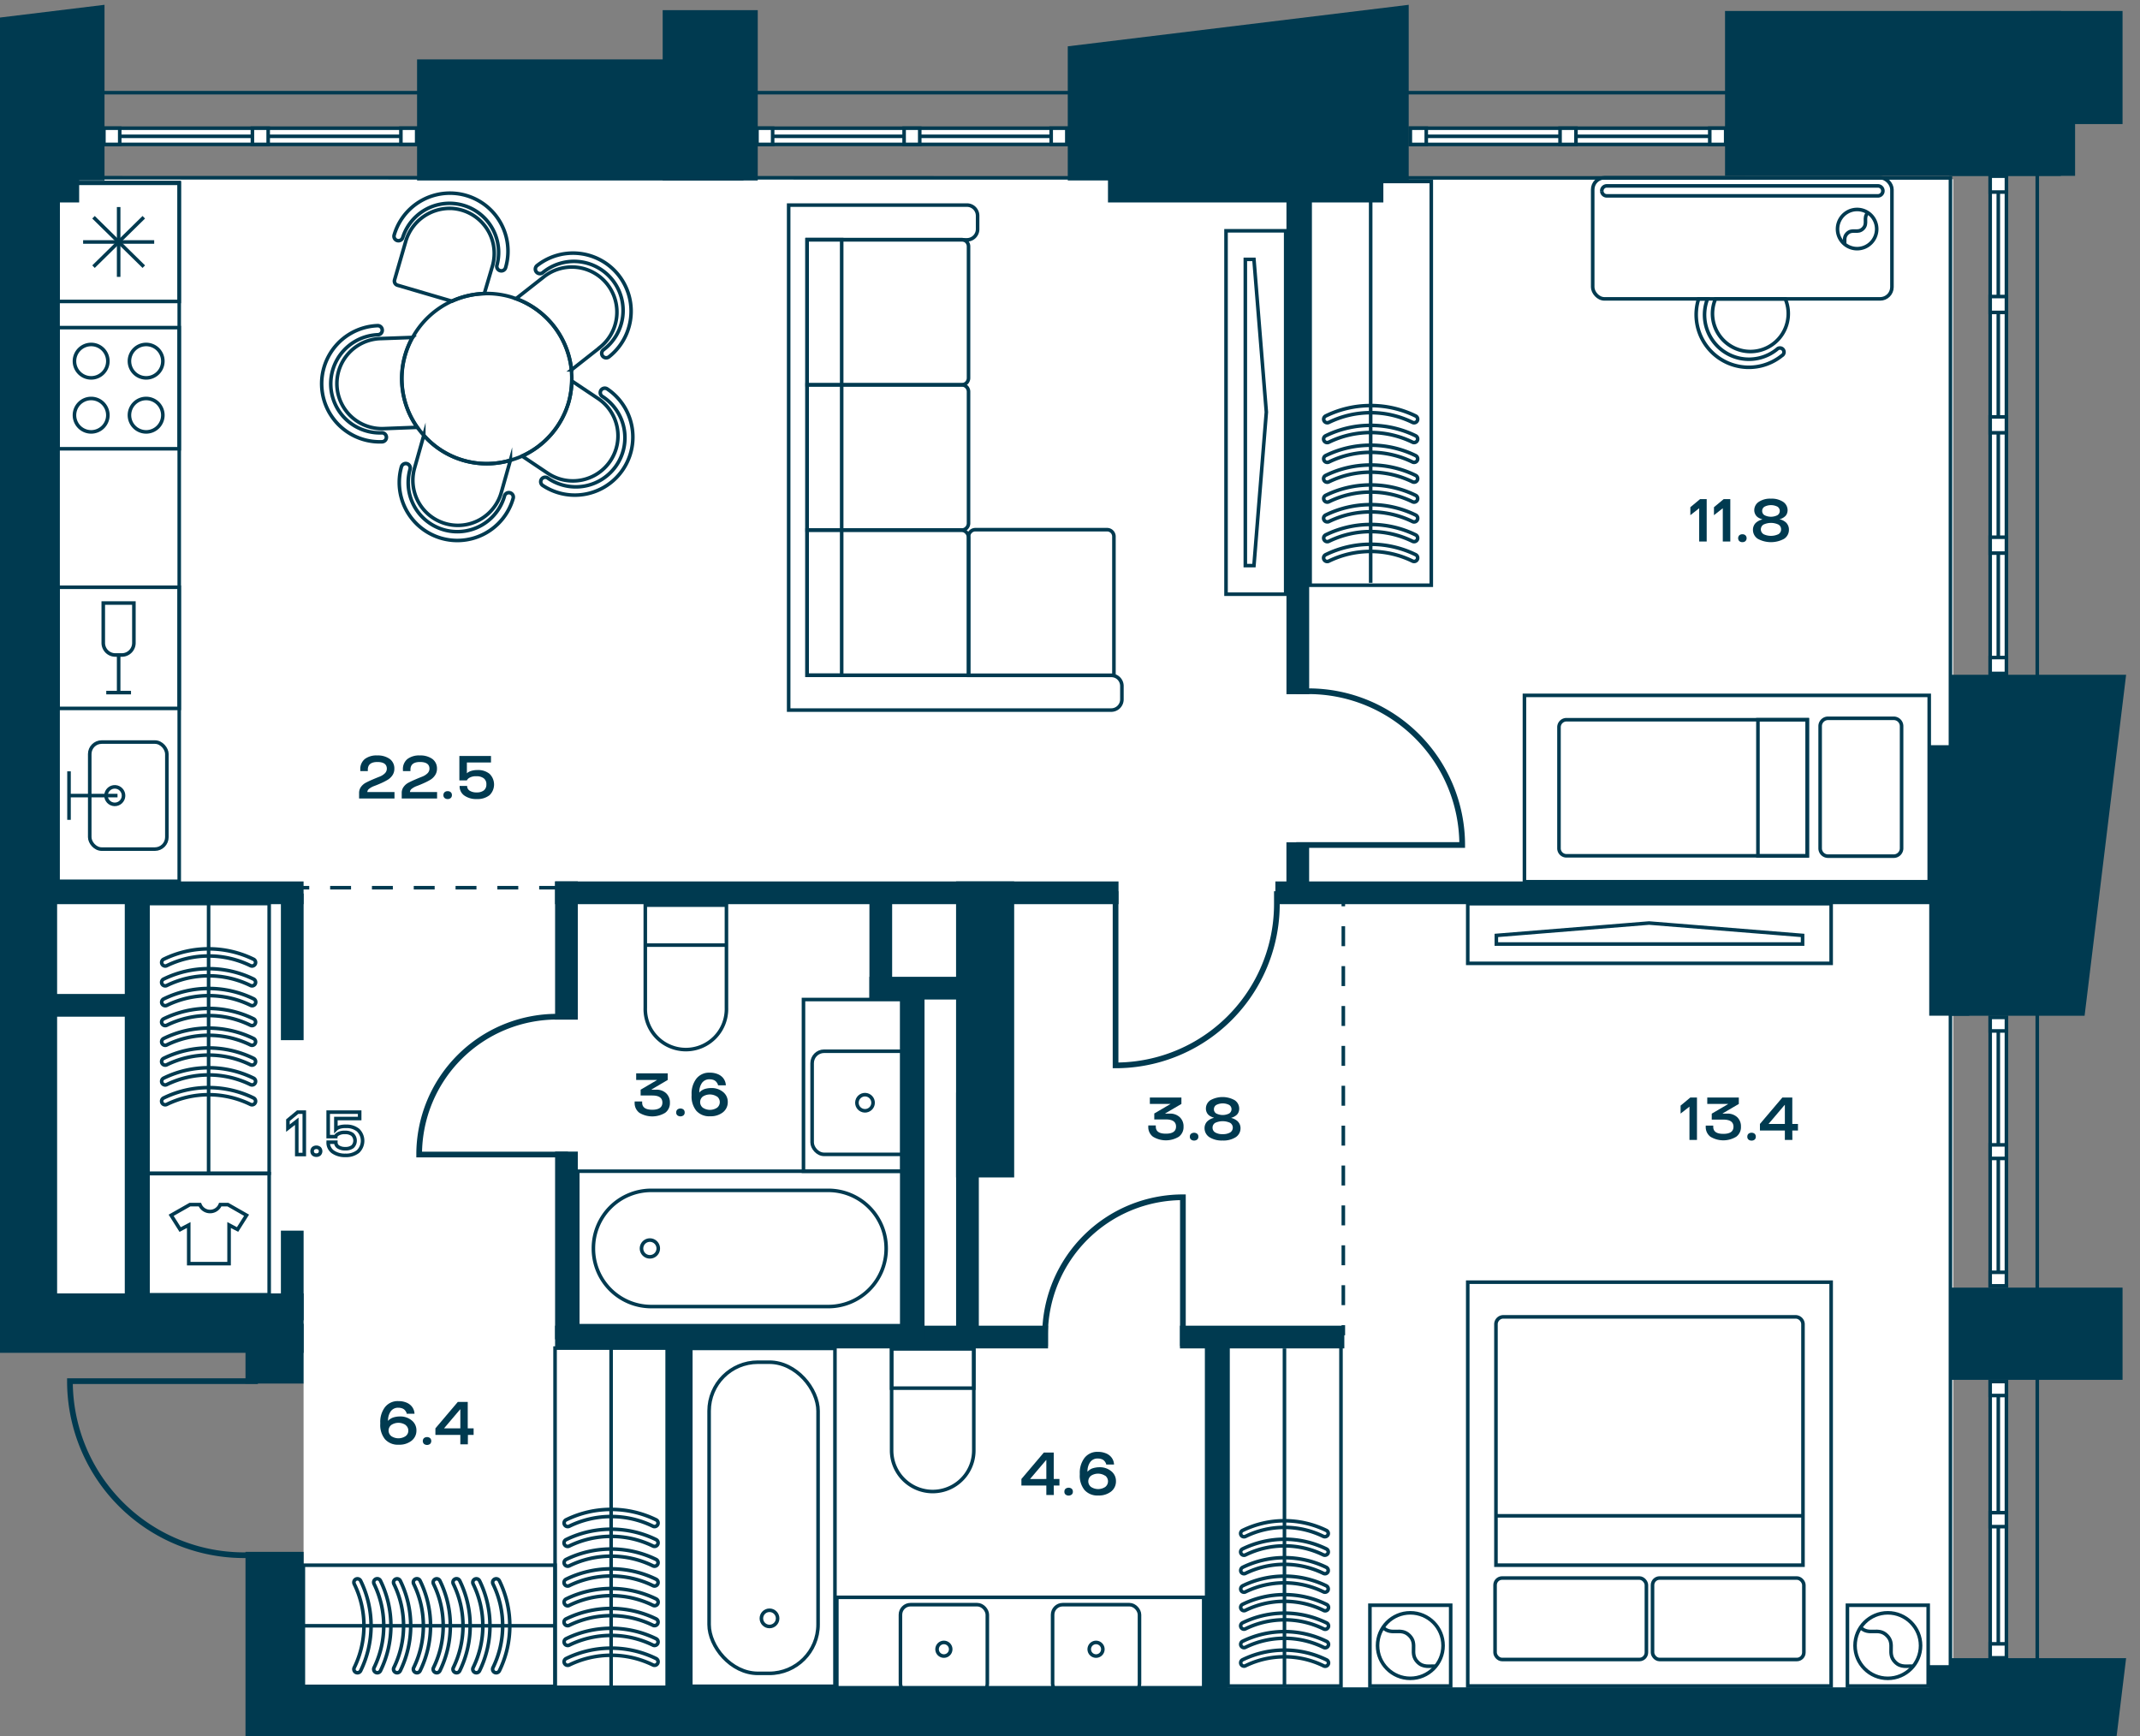 <svg id="Слой_1" data-name="Слой 1" xmlns="http://www.w3.org/2000/svg" xmlns:xlink="http://www.w3.org/1999/xlink" viewBox="0 0 600.95 487.56"><rect x="0" y="0" width="600.95" height="487.56" fill="#808080" stroke="none"/><defs><clipPath id="clip-path"><polygon points="0 0.28 0 380.41 18.27 380.41 18.27 487.56 599.81 487.56 599.81 0.28 0 0.28" fill="none"/></clipPath></defs><polygon points="79.16 478.42 79.7 487.56 549.15 487.56 549.15 478.42 79.16 478.42" fill="#fff"/><polygon points="10.39 50.32 10.39 368.44 71.77 372.27 85.25 388.52 85.25 435.78 85.22 474.18 548.49 474.18 548.49 354.59 548.49 283.67 548.49 50.32 10.39 50.32" fill="#fff"/><rect y="49.33" width="1.54" height="318.54" fill="#fff"/><g clip-path="url(#clip-path)"><rect x="-543.34" y="26.02" width="1115.44" height="2194.74" fill="none" stroke="#003a50" stroke-miterlimit="10"/><polygon points="-518.97 1111.76 -518.97 2197.8 547.72 2197.8 547.72 49.97 -518.97 49.82 -518.97 1042.95 -518.97 1111.76" fill="none" stroke="#003a50" stroke-miterlimit="10"/></g><rect x="29.18" y="36" width="87.83" height="4.55" fill="#fff"/><rect x="29.18" y="36" width="87.83" height="4.55" fill="none" stroke="#003a50" stroke-miterlimit="10"/><line x1="117.01" y1="38.28" x2="29.18" y2="38.28" fill="none" stroke="#003a50" stroke-miterlimit="10"/><rect x="112.58" y="36" width="4.43" height="4.55" fill="#fff"/><rect x="112.58" y="36" width="4.43" height="4.55" fill="none" stroke="#003a50" stroke-miterlimit="10"/><rect x="29.18" y="36" width="4.44" height="4.55" fill="#fff"/><rect x="29.18" y="36" width="4.44" height="4.55" fill="none" stroke="#003a50" stroke-miterlimit="10"/><rect x="70.88" y="36" width="4.43" height="4.55" fill="#fff"/><rect x="70.88" y="36" width="4.43" height="4.55" fill="none" stroke="#003a50" stroke-miterlimit="10"/><rect x="212.57" y="36" width="87.01" height="4.55" fill="#fff"/><rect x="212.57" y="36" width="87.01" height="4.55" fill="none" stroke="#003a50" stroke-miterlimit="10"/><line x1="299.58" y1="38.28" x2="212.58" y2="38.28" fill="none" stroke="#003a50" stroke-miterlimit="10"/><rect x="295.19" y="36" width="4.39" height="4.55" fill="#fff"/><rect x="295.19" y="36" width="4.39" height="4.55" fill="none" stroke="#003a50" stroke-miterlimit="10"/><rect x="212.58" y="36" width="4.39" height="4.55" fill="#fff"/><rect x="212.58" y="36" width="4.39" height="4.55" fill="none" stroke="#003a50" stroke-miterlimit="10"/><rect x="253.89" y="36" width="4.39" height="4.55" fill="#fff"/><rect x="253.89" y="36" width="4.39" height="4.55" fill="none" stroke="#003a50" stroke-miterlimit="10"/><rect x="558.88" y="49.47" width="4.56" height="139.64" fill="#fff"/><rect x="558.88" y="49.47" width="4.56" height="139.64" fill="none" stroke="#003a50" stroke-miterlimit="10"/><line x1="561.16" y1="49.47" x2="561.16" y2="189.12" fill="none" stroke="#003a50" stroke-miterlimit="10"/><rect x="558.88" y="83.27" width="4.56" height="4.46" fill="#fff"/><rect x="558.88" y="83.27" width="4.56" height="4.46" fill="none" stroke="#003a50" stroke-miterlimit="10"/><rect x="558.88" y="117.07" width="4.56" height="4.46" fill="#fff"/><rect x="558.88" y="117.07" width="4.56" height="4.46" fill="none" stroke="#003a50" stroke-miterlimit="10"/><rect x="558.88" y="49.47" width="4.56" height="4.46" fill="#fff"/><rect x="558.88" y="49.47" width="4.56" height="4.46" fill="none" stroke="#003a50" stroke-miterlimit="10"/><rect x="558.88" y="184.65" width="4.56" height="4.46" fill="#fff"/><rect x="558.88" y="184.65" width="4.56" height="4.46" fill="none" stroke="#003a50" stroke-miterlimit="10"/><rect x="558.88" y="150.86" width="4.56" height="4.46" fill="#fff"/><rect x="558.88" y="150.86" width="4.56" height="4.46" fill="none" stroke="#003a50" stroke-miterlimit="10"/><rect x="558.88" y="285.7" width="4.56" height="75.38" fill="#fff"/><rect x="558.88" y="285.7" width="4.56" height="75.38" fill="none" stroke="#003a50" stroke-miterlimit="10"/><line x1="561.16" y1="361.08" x2="561.16" y2="285.7" fill="none" stroke="#003a50" stroke-miterlimit="10"/><rect x="558.88" y="357.28" width="4.56" height="3.8" fill="#fff"/><rect x="558.88" y="357.28" width="4.56" height="3.8" fill="none" stroke="#003a50" stroke-miterlimit="10"/><rect x="558.88" y="285.71" width="4.56" height="3.8" fill="#fff"/><rect x="558.88" y="285.7" width="4.56" height="3.8" fill="none" stroke="#003a50" stroke-miterlimit="10"/><rect x="558.88" y="321.48" width="4.56" height="3.81" fill="#fff"/><rect x="558.88" y="321.49" width="4.56" height="3.81" fill="none" stroke="#003a50" stroke-miterlimit="10"/><rect x="558.88" y="387.95" width="4.56" height="77.57" fill="#fff"/><rect x="558.88" y="387.95" width="4.56" height="77.57" fill="none" stroke="#003a50" stroke-miterlimit="10"/><line x1="561.16" y1="465.52" x2="561.16" y2="387.95" fill="none" stroke="#003a50" stroke-miterlimit="10"/><rect x="558.88" y="461.61" width="4.56" height="3.91" fill="#fff"/><rect x="558.88" y="461.61" width="4.56" height="3.92" fill="none" stroke="#003a50" stroke-miterlimit="10"/><rect x="558.88" y="387.96" width="4.56" height="3.92" fill="#fff"/><rect x="558.88" y="387.96" width="4.56" height="3.92" fill="none" stroke="#003a50" stroke-miterlimit="10"/><rect x="558.88" y="424.78" width="4.56" height="3.91" fill="#fff"/><rect x="558.88" y="424.78" width="4.56" height="3.92" fill="none" stroke="#003a50" stroke-miterlimit="10"/><rect x="396.05" y="36" width="88.55" height="4.56" fill="#fff"/><rect x="396.05" y="36" width="88.55" height="4.56" fill="none" stroke="#003a50" stroke-miterlimit="10"/><line x1="396.05" y1="38.28" x2="484.6" y2="38.28" fill="none" stroke="#003a50" stroke-miterlimit="10"/><rect x="396.05" y="36" width="4.47" height="4.56" fill="#fff"/><rect x="396.05" y="36" width="4.47" height="4.56" fill="none" stroke="#003a50" stroke-miterlimit="10"/><rect x="480.13" y="36" width="4.47" height="4.56" fill="#fff"/><rect x="480.13" y="36" width="4.47" height="4.56" fill="none" stroke="#003a50" stroke-miterlimit="10"/><rect x="438.09" y="36" width="4.47" height="4.56" fill="#fff"/><rect x="438.09" y="36" width="4.47" height="4.56" fill="none" stroke="#003a50" stroke-miterlimit="10"/><rect x="344.29" y="64.81" width="16.75" height="102.05" fill="none" stroke="#003a50" stroke-miterlimit="10"/><polygon points="352.13 72.83 355.61 115.73 352.13 158.83 349.71 158.83 349.71 72.83 352.13 72.83" fill="none" stroke="#003a50" stroke-miterlimit="10"/><rect x="428.09" y="195.27" width="113.67" height="52.33" fill="none" stroke="#003a50" stroke-miterlimit="10"/><g clip-path="url(#clip-path)"><path d="M437.79,204.21v34a2.1,2.1,0,0,0,2.1,2.11h67.63V202.11H439.89A2.1,2.1,0,0,0,437.79,204.21Z" fill="none" stroke="#003a50" stroke-miterlimit="10"/></g><rect x="493.66" y="202.11" width="13.85" height="38.26" fill="none" stroke="#003a50" stroke-miterlimit="10"/><g clip-path="url(#clip-path)"><path d="M534,203.91v34.31a2.21,2.21,0,0,1-2.21,2.2H513.33a2.21,2.21,0,0,1-2.2-2.2V203.91a2.21,2.21,0,0,1,2.2-2.2H531.8A2.21,2.21,0,0,1,534,203.91Z" fill="none" stroke="#003a50" stroke-miterlimit="10"/></g><rect x="235" y="448.55" width="103.02" height="25.39" fill="none" stroke="#003a50" stroke-miterlimit="10"/><g clip-path="url(#clip-path)"><rect x="252.86" y="450.61" width="24.4" height="25.04" rx="2.83" fill="none" stroke="#003a50" stroke-miterlimit="10"/><path d="M265.06,461.22a1.91,1.91,0,1,0,1.91,1.91A1.91,1.91,0,0,0,265.06,461.22Z" fill="none" stroke="#003a50" stroke-miterlimit="10"/><rect x="295.59" y="450.61" width="24.4" height="25.04" rx="2.83" fill="none" stroke="#003a50" stroke-miterlimit="10"/><path d="M307.79,461.22a1.91,1.91,0,1,0,1.91,1.91A1.91,1.91,0,0,0,307.79,461.22Z" fill="none" stroke="#003a50" stroke-miterlimit="10"/></g><rect x="193.99" y="378.65" width="40.48" height="94.87" fill="none" stroke="#003a50" stroke-miterlimit="10"/><g clip-path="url(#clip-path)"><rect x="199.13" y="382.52" width="30.6" height="87.38" rx="13.7" fill="none" stroke="#003a50" stroke-miterlimit="10"/><circle cx="216.09" cy="454.46" r="2.28" fill="none" stroke="#003a50" stroke-miterlimit="10"/><rect x="192.52" y="487.23" width="43.96" height="79.58" fill="none" stroke="#003a50" stroke-miterlimit="10"/><rect x="120.38" y="487.45" width="72.14" height="27.38" fill="none" stroke="#003a50" stroke-miterlimit="10"/><path d="M107.34,92.66A1.26,1.26,0,0,1,106.13,94a13.78,13.78,0,1,0,1.07,27.54,1.26,1.26,0,0,1,.1,2.52A16.3,16.3,0,0,1,106,91.45,1.26,1.26,0,0,1,107.34,92.66Z" fill="none" stroke="#003a50" stroke-miterlimit="10"/><path d="M114.28,130.21a1.26,1.26,0,0,1,.87,1.56,13.78,13.78,0,0,0,26.53,7.49,1.26,1.26,0,0,1,1.56-.87,1.25,1.25,0,0,1,.86,1.56,16.3,16.3,0,0,1-31.37-8.87A1.27,1.27,0,0,1,114.28,130.21Z" fill="none" stroke="#003a50" stroke-miterlimit="10"/><path d="M152.06,134.58a1.25,1.25,0,0,1,1.74-.35,13.79,13.79,0,1,0,15.33-22.92,1.25,1.25,0,0,1-.35-1.74,1.27,1.27,0,0,1,1.75-.35,16.3,16.3,0,0,1-18.12,27.1A1.25,1.25,0,0,1,152.06,134.58Z" fill="none" stroke="#003a50" stroke-miterlimit="10"/><path d="M169.24,100a1.26,1.26,0,0,1,.21-1.77,13.79,13.79,0,1,0-17.06-21.66,1.26,1.26,0,1,1-1.56-2A16.3,16.3,0,1,1,171,100.21,1.26,1.26,0,0,1,169.24,100Z" fill="none" stroke="#003a50" stroke-miterlimit="10"/><path d="M140.41,76a1.26,1.26,0,0,1-.85-1.56,13.79,13.79,0,0,0-26.46-7.75,1.25,1.25,0,1,1-2.41-.7A16.3,16.3,0,1,1,142,75.1,1.25,1.25,0,0,1,140.41,76Z" fill="none" stroke="#003a50" stroke-miterlimit="10"/><path d="M117.17,120l-9.36.36a12.65,12.65,0,1,1-1-25.28l9-.32A23.7,23.7,0,0,0,117.17,120Z" fill="none" stroke="#003a50" stroke-miterlimit="10"/><path d="M143.33,129.22l-2.56,9.08a12.65,12.65,0,0,1-24.36-6.84l2.6-9.2a23.6,23.6,0,0,0,24.32,7Z" fill="none" stroke="#003a50" stroke-miterlimit="10"/><path d="M171.41,129.42a12.67,12.67,0,0,1-17.52,3.52l-7.28-4.88a23.88,23.88,0,0,0,13.12-15.24,24.8,24.8,0,0,0,.84-5.84l7.36,4.92A12.63,12.63,0,0,1,171.41,129.42Z" fill="none" stroke="#003a50" stroke-miterlimit="10"/><path d="M168.21,97.78l-7.72,6.08a23.88,23.88,0,0,0-15.56-20l7.64-6a12.65,12.65,0,1,1,15.64,19.88Z" fill="none" stroke="#003a50" stroke-miterlimit="10"/><path d="M138.29,74.7,136,82.46a23.58,23.58,0,0,0-9.08,2.12L111.65,80.1a1.21,1.21,0,0,1-.84-1.52l3.08-10.64a12.87,12.87,0,0,1,13.2-9.4A12.67,12.67,0,0,1,138.29,74.7Z" fill="none" stroke="#003a50" stroke-miterlimit="10"/><path d="M160.57,107a24.8,24.8,0,0,1-.84,5.84,23.88,23.88,0,0,1-13.12,15.24,24.6,24.6,0,0,1-3.28,1.16,23.6,23.6,0,0,1-24.32-7,25.46,25.46,0,0,1-1.84-2.28,23.7,23.7,0,0,1-1.28-25.24,24,24,0,0,1,11-10.16,23.84,23.84,0,0,1,16.32-1.24c.56.16,1.12.36,1.68.56a23.88,23.88,0,0,1,15.56,20A27.09,27.09,0,0,1,160.57,107Z" fill="none" stroke="#003a50" stroke-miterlimit="10"/></g><rect x="16.31" y="51.48" width="34.02" height="196" fill="none" stroke="#003a50" stroke-miterlimit="10"/><rect x="344.85" y="376.92" width="31.72" height="96.54" fill="none" stroke="#003a50" stroke-miterlimit="10"/><g clip-path="url(#clip-path)"><path d="M349.34,457.49a.92.92,0,0,1-.84-.53.94.94,0,0,1,.43-1.25,26.85,26.85,0,0,1,23.55,0,.94.94,0,1,1-.83,1.68,25,25,0,0,0-21.9,0A.86.86,0,0,1,349.34,457.49Z" fill="none" stroke="#003a50" stroke-miterlimit="10"/><path d="M349.34,452.3a.92.92,0,0,1-.84-.53.94.94,0,0,1,.43-1.25,26.85,26.85,0,0,1,23.55,0,.94.94,0,1,1-.83,1.68,25,25,0,0,0-21.9,0A.86.86,0,0,1,349.34,452.3Z" fill="none" stroke="#003a50" stroke-miterlimit="10"/><path d="M349.34,447.11a.93.93,0,0,1-.84-.52,1,1,0,0,1,.43-1.26,26.85,26.85,0,0,1,23.55,0,1,1,0,0,1,.43,1.26.94.94,0,0,1-1.26.42,25,25,0,0,0-21.9,0A.86.86,0,0,1,349.34,447.11Z" fill="none" stroke="#003a50" stroke-miterlimit="10"/><path d="M349.34,441.92a.93.93,0,0,1-.84-.52,1,1,0,0,1,.43-1.26,26.85,26.85,0,0,1,23.55,0,1,1,0,0,1,.43,1.26.94.94,0,0,1-1.26.42,25,25,0,0,0-21.9,0A.86.86,0,0,1,349.34,441.92Z" fill="none" stroke="#003a50" stroke-miterlimit="10"/><path d="M349.34,436.73a.93.93,0,0,1-.41-1.77,26.85,26.85,0,0,1,23.55,0,.94.94,0,0,1,.43,1.25,1,1,0,0,1-1.26.43,24.87,24.87,0,0,0-21.9,0A1,1,0,0,1,349.34,436.73Z" fill="none" stroke="#003a50" stroke-miterlimit="10"/><path d="M349.34,431.54a.93.93,0,0,1-.41-1.77,26.85,26.85,0,0,1,23.55,0,.94.94,0,0,1,.43,1.25,1,1,0,0,1-1.26.43,24.87,24.87,0,0,0-21.9,0A1,1,0,0,1,349.34,431.54Z" fill="none" stroke="#003a50" stroke-miterlimit="10"/><path d="M349.34,462.68a.94.94,0,0,1-.41-1.78,26.85,26.85,0,0,1,23.55,0,.94.94,0,1,1-.83,1.68,25,25,0,0,0-21.9,0A.86.86,0,0,1,349.34,462.68Z" fill="none" stroke="#003a50" stroke-miterlimit="10"/><path d="M349.34,467.87a.94.94,0,0,1-.41-1.78,26.85,26.85,0,0,1,23.55,0,.94.94,0,1,1-.83,1.68,25,25,0,0,0-21.9,0A.86.86,0,0,1,349.34,467.87Z" fill="none" stroke="#003a50" stroke-miterlimit="10"/></g><line x1="360.7" y1="473.45" x2="360.7" y2="378.64" fill="none" stroke="#003a50" stroke-miterlimit="10"/><g clip-path="url(#clip-path)"><rect x="243" y="487.62" width="34.02" height="51.2" fill="none" stroke="#003a50" stroke-miterlimit="10"/><path d="M154.25,509.25v-23a3.35,3.35,0,0,1,3.36-3.36h22.24a3.35,3.35,0,0,1,3.36,3.36v23a3.35,3.35,0,0,1-3.36,3.36H157.61A3.35,3.35,0,0,1,154.25,509.25Z" fill="none" stroke="#003a50" stroke-miterlimit="10"/></g><rect x="16.31" y="164.91" width="34.02" height="34.02" fill="none" stroke="#003a50" stroke-miterlimit="10"/><line x1="33.32" y1="183.93" x2="33.32" y2="194.49" fill="none" stroke="#003a50" stroke-miterlimit="10"/><g clip-path="url(#clip-path)"><path d="M34.23,183.93H32.41A3.39,3.39,0,0,1,29,180.54v-11.2h8.6v11.2A3.39,3.39,0,0,1,34.23,183.93Z" fill="none" stroke="#003a50" stroke-miterlimit="10"/></g><line x1="29.84" y1="194.49" x2="36.79" y2="194.49" fill="none" stroke="#003a50" stroke-miterlimit="10"/><rect x="16.31" y="92" width="34.02" height="34.02" fill="none" stroke="#003a50" stroke-miterlimit="10"/><g clip-path="url(#clip-path)"><path d="M45.73,116.6a4.69,4.69,0,1,1-4.7-4.7A4.69,4.69,0,0,1,45.73,116.6Z" fill="none" stroke="#003a50" stroke-miterlimit="10"/><path d="M30.29,116.6a4.69,4.69,0,1,1-4.69-4.7A4.69,4.69,0,0,1,30.29,116.6Z" fill="none" stroke="#003a50" stroke-miterlimit="10"/><path d="M45.73,101.43a4.69,4.69,0,1,1-4.7-4.7A4.69,4.69,0,0,1,45.73,101.43Z" fill="none" stroke="#003a50" stroke-miterlimit="10"/><path d="M30.29,101.43a4.69,4.69,0,1,1-4.69-4.7A4.69,4.69,0,0,1,30.29,101.43Z" fill="none" stroke="#003a50" stroke-miterlimit="10"/></g><rect x="41.57" y="329.57" width="34.02" height="34.02" fill="none" stroke="#003a50" stroke-miterlimit="10"/><g clip-path="url(#clip-path)"><path d="M64,338.27H61.85a3.08,3.08,0,0,1-5.72,0H53.34l-5.28,3,2.53,4L53,344v10.85H64.33V344l2.38,1.26,2.53-4Z" fill="none" stroke="#003a50" stroke-miterlimit="10"/></g><rect x="16.31" y="51.24" width="34.02" height="33.41" fill="none" stroke="#003a50" stroke-miterlimit="10"/><line x1="33.32" y1="77.75" x2="33.32" y2="58.14" fill="none" stroke="#003a50" stroke-miterlimit="10"/><line x1="43.3" y1="67.95" x2="23.34" y2="67.95" fill="none" stroke="#003a50" stroke-miterlimit="10"/><line x1="40.38" y1="74.88" x2="26.26" y2="61.01" fill="none" stroke="#003a50" stroke-miterlimit="10"/><line x1="40.38" y1="61.01" x2="26.26" y2="74.88" fill="none" stroke="#003a50" stroke-miterlimit="10"/><g clip-path="url(#clip-path)"><rect x="25.2" y="208.38" width="21.66" height="30.06" rx="3.36" fill="none" stroke="#003a50" stroke-miterlimit="10"/><circle cx="32.24" cy="223.41" r="2.46" transform="translate(-192.41 245.49) rotate(-87.4)" fill="none" stroke="#003a50" stroke-miterlimit="10"/></g><line x1="33" y1="223.41" x2="19.38" y2="223.41" fill="none" stroke="#003a50" stroke-miterlimit="10"/><line x1="19.38" y1="216.6" x2="19.38" y2="230.22" fill="none" stroke="#003a50" stroke-miterlimit="10"/><rect x="367.91" y="50.96" width="34.02" height="113.38" fill="none" stroke="#003a50" stroke-miterlimit="10"/><g clip-path="url(#clip-path)"><path d="M372.73,146.54a1,1,0,0,1-.45-1.91,28.77,28.77,0,0,1,25.26,0A1,1,0,0,1,398,146a1,1,0,0,1-1.34.46,26.81,26.81,0,0,0-23.49,0A.87.87,0,0,1,372.73,146.54Z" fill="none" stroke="#003a50" stroke-miterlimit="10"/><path d="M372.73,141a1,1,0,0,1-.45-1.9,28.77,28.77,0,0,1,25.26,0,1,1,0,0,1-.88,1.8,26.72,26.72,0,0,0-23.49,0A1,1,0,0,1,372.73,141Z" fill="none" stroke="#003a50" stroke-miterlimit="10"/><path d="M372.73,135.41a1,1,0,0,1-.45-1.91,28.77,28.77,0,0,1,25.26,0,1,1,0,0,1,.46,1.34,1,1,0,0,1-1.34.46,26.81,26.81,0,0,0-23.49,0A.87.87,0,0,1,372.73,135.41Z" fill="none" stroke="#003a50" stroke-miterlimit="10"/><path d="M372.73,129.84a1,1,0,0,1-.45-1.9,28.77,28.77,0,0,1,25.26,0,1,1,0,0,1-.88,1.8,26.72,26.72,0,0,0-23.49,0A1,1,0,0,1,372.73,129.84Z" fill="none" stroke="#003a50" stroke-miterlimit="10"/><path d="M372.73,124.28a1,1,0,0,1-.45-1.91,28.77,28.77,0,0,1,25.26,0,1,1,0,0,1,.46,1.34,1,1,0,0,1-1.34.46,26.81,26.81,0,0,0-23.49,0A1,1,0,0,1,372.73,124.28Z" fill="none" stroke="#003a50" stroke-miterlimit="10"/><path d="M372.73,118.71a1,1,0,0,1-.45-1.9,28.77,28.77,0,0,1,25.26,0,1,1,0,1,1-.88,1.8,26.72,26.72,0,0,0-23.49,0A1,1,0,0,1,372.73,118.71Z" fill="none" stroke="#003a50" stroke-miterlimit="10"/><path d="M372.73,152.1a1,1,0,0,1-.45-1.9,28.77,28.77,0,0,1,25.26,0,1,1,0,0,1-.88,1.8,26.72,26.72,0,0,0-23.49,0A1,1,0,0,1,372.73,152.1Z" fill="none" stroke="#003a50" stroke-miterlimit="10"/><path d="M372.73,157.67a1,1,0,0,1-.45-1.91,28.77,28.77,0,0,1,25.26,0,1,1,0,0,1,.46,1.34,1,1,0,0,1-1.34.46,26.81,26.81,0,0,0-23.49,0A.87.87,0,0,1,372.73,157.67Z" fill="none" stroke="#003a50" stroke-miterlimit="10"/></g><line x1="384.91" y1="163.66" x2="384.91" y2="50.96" fill="none" stroke="#003a50" stroke-miterlimit="10"/><rect x="518.79" y="450.77" width="22.68" height="22.68" fill="none" stroke="#003a50" stroke-miterlimit="10"/><g clip-path="url(#clip-path)"><circle cx="530.13" cy="462.1" r="9.2" fill="none" stroke="#003a50" stroke-miterlimit="10"/><path d="M537.26,467.91c-1.7-.17-3.41.48-5.06-1.17-2.44-2.44.14-5-2.3-7.45s-5,.13-7.46-2.3" fill="none" stroke="#003a50" stroke-miterlimit="10"/></g><rect x="384.7" y="450.77" width="22.68" height="22.68" fill="none" stroke="#003a50" stroke-miterlimit="10"/><g clip-path="url(#clip-path)"><circle cx="396.04" cy="462.1" r="9.2" fill="none" stroke="#003a50" stroke-miterlimit="10"/><path d="M403.16,467.91c-1.69-.17-3.41.48-5.06-1.17-2.44-2.44.14-5-2.3-7.45s-5,.13-7.46-2.3" fill="none" stroke="#003a50" stroke-miterlimit="10"/><rect x="385.85" y="487.73" width="22.68" height="22.68" fill="none" stroke="#003a50" stroke-miterlimit="10"/><rect x="519.94" y="487.73" width="22.68" height="22.68" fill="none" stroke="#003a50" stroke-miterlimit="10"/><path d="M272,150.65v39h40.81v-39a1.91,1.91,0,0,0-1.92-1.91h-37A1.9,1.9,0,0,0,272,150.65Z" fill="none" stroke="#003a50" stroke-miterlimit="10"/><path d="M270.06,108.07h-43.4v40.78h43.4a1.92,1.92,0,0,0,1.92-1.92V110A1.92,1.92,0,0,0,270.06,108.07Z" fill="none" stroke="#003a50" stroke-miterlimit="10"/><path d="M270.06,67.28h-43.4v40.78h43.4a1.91,1.91,0,0,0,1.92-1.91V69.2A1.92,1.92,0,0,0,270.06,67.28Z" fill="none" stroke="#003a50" stroke-miterlimit="10"/><path d="M312.05,189.64a3,3,0,0,1,3,3v3.76a3,3,0,0,1-3,3H221.47V57.59h50.06a3,3,0,0,1,3,3v3.76a3,3,0,0,1-3,3H226.66V189.64Z" fill="none" stroke="#003a50" stroke-miterlimit="10"/></g><rect x="226.66" y="67.28" width="9.7" height="122.36" fill="none" stroke="#003a50" stroke-miterlimit="10"/><g clip-path="url(#clip-path)"><path d="M269.84,148.85H226.66v40.78H272V151A2.14,2.14,0,0,0,269.84,148.85Z" fill="none" stroke="#003a50" stroke-miterlimit="10"/><path d="M477,83.93a14.78,14.78,0,0,0,23.39,15.93A1.14,1.14,0,1,0,499,98.09a12.47,12.47,0,0,1-19.5-14.16Z" fill="none" stroke="#003a50" stroke-miterlimit="10"/><rect x="447.26" y="49.91" width="84.03" height="34.02" rx="3.31" fill="none" stroke="#003a50" stroke-miterlimit="10"/><path d="M449.81,53.63A1.4,1.4,0,0,0,451.2,55h76.15a1.4,1.4,0,0,0,0-2.8H451.2a1.4,1.4,0,0,0-1.39,1.4" fill="none" stroke="#003a50" stroke-miterlimit="10"/><path d="M517.62,68.21a5.5,5.5,0,1,1,7.78,0A5.49,5.49,0,0,1,517.62,68.21Z" fill="none" stroke="#003a50" stroke-miterlimit="10"/><path d="M518,68.58c.1-1-.29-2,.7-3,1.46-1.46,3,.08,4.47-1.38s-.09-3,1.38-4.47" fill="none" stroke="#003a50" stroke-miterlimit="10"/><path d="M481.74,83.93a10.64,10.64,0,1,0,19.6,0Z" fill="none" stroke="#003a50" stroke-miterlimit="10"/></g><rect x="412.17" y="360.05" width="102.05" height="113.39" fill="none" stroke="#003a50" stroke-miterlimit="10"/><g clip-path="url(#clip-path)"><path d="M422.17,369.79h82.05a2.09,2.09,0,0,1,2.09,2.09v67.64H420.09V371.88A2.08,2.08,0,0,1,422.17,369.79Z" fill="none" stroke="#003a50" stroke-miterlimit="10"/><rect x="464.06" y="443.13" width="42.5" height="22.88" rx="1.98" fill="none" stroke="#003a50" stroke-miterlimit="10"/><rect x="419.84" y="443.13" width="42.5" height="22.88" rx="1.98" fill="none" stroke="#003a50" stroke-miterlimit="10"/></g><line x1="419.84" y1="425.66" x2="506.56" y2="425.66" fill="none" stroke="#003a50" stroke-miterlimit="10"/><g clip-path="url(#clip-path)"><rect x="413.32" y="487.73" width="102.05" height="113.38" fill="none" stroke="#003a50" stroke-miterlimit="10"/></g><rect x="85.19" y="439.53" width="70.69" height="34.02" fill="none" stroke="#003a50" stroke-miterlimit="10"/><g clip-path="url(#clip-path)"><path d="M110.51,444.36a1,1,0,0,1,1.9-.45,28.77,28.77,0,0,1,0,25.26,1,1,0,1,1-1.8-.88,26.72,26.72,0,0,0,0-23.49A1,1,0,0,1,110.51,444.36Z" fill="none" stroke="#003a50" stroke-miterlimit="10"/><path d="M116.07,444.36a1,1,0,0,1,1.91-.45,28.77,28.77,0,0,1,0,25.26,1,1,0,0,1-1.34.46,1,1,0,0,1-.46-1.34,26.81,26.81,0,0,0,0-23.49A1,1,0,0,1,116.07,444.36Z" fill="none" stroke="#003a50" stroke-miterlimit="10"/><path d="M121.64,444.36a1,1,0,0,1,1.9-.45,28.77,28.77,0,0,1,0,25.26,1,1,0,1,1-1.8-.88,26.72,26.72,0,0,0,0-23.49A1,1,0,0,1,121.64,444.36Z" fill="none" stroke="#003a50" stroke-miterlimit="10"/><path d="M127.2,444.36a1,1,0,0,1,1.91-.45,28.77,28.77,0,0,1,0,25.26,1,1,0,0,1-1.34.46,1,1,0,0,1-.46-1.34,26.81,26.81,0,0,0,0-23.49A1,1,0,0,1,127.2,444.36Z" fill="none" stroke="#003a50" stroke-miterlimit="10"/><path d="M132.77,444.36a1,1,0,0,1,1.9-.45,28.77,28.77,0,0,1,0,25.26,1,1,0,0,1-1.8-.88,26.72,26.72,0,0,0,0-23.49A1,1,0,0,1,132.77,444.36Z" fill="none" stroke="#003a50" stroke-miterlimit="10"/><path d="M138.34,444.36a1,1,0,0,1,1.9-.45,28.77,28.77,0,0,1,0,25.26,1,1,0,0,1-1.8-.88,26.72,26.72,0,0,0,0-23.49A1,1,0,0,1,138.34,444.36Z" fill="none" stroke="#003a50" stroke-miterlimit="10"/><path d="M104.94,444.36a1,1,0,0,1,1.91-.45,28.77,28.77,0,0,1,0,25.26,1,1,0,0,1-1.34.46,1,1,0,0,1-.46-1.34,26.81,26.81,0,0,0,0-23.49A1,1,0,0,1,104.94,444.36Z" fill="none" stroke="#003a50" stroke-miterlimit="10"/><path d="M99.38,444.36a1,1,0,0,1,1.9-.45,28.77,28.77,0,0,1,0,25.26,1,1,0,1,1-1.8-.88,26.72,26.72,0,0,0,0-23.49A1,1,0,0,1,99.38,444.36Z" fill="none" stroke="#003a50" stroke-miterlimit="10"/></g><line x1="85.53" y1="456.54" x2="155.88" y2="456.54" fill="none" stroke="#003a50" stroke-miterlimit="10"/><polygon points="83.34 324.21 85.45 324.21 85.45 312.3 83.59 312.3 80.85 314.57 80.85 316.81 83.34 314.86 83.34 324.21" fill="none" stroke="#003a50" stroke-miterlimit="10"/><g clip-path="url(#clip-path)"><path d="M88.84,324.38a1.24,1.24,0,0,0,.87-.3,1.17,1.17,0,0,0,0-1.61,1.41,1.41,0,0,0-1.74,0,1.17,1.17,0,0,0,0,1.61A1.24,1.24,0,0,0,88.84,324.38Z" fill="none" stroke="#003a50" stroke-miterlimit="10"/><path d="M95.27,316.53a3.47,3.47,0,0,0-.55.26,2.22,2.22,0,0,0-.4.31h0v-3H101V312.3H92.16v6.88h2.11l0-.13a1.92,1.92,0,0,1,.7-.64,3.54,3.54,0,0,1,1.91-.41,3.28,3.28,0,0,1,2.08.58A2.37,2.37,0,0,1,99,322a3.17,3.17,0,0,1-2,.57,3.53,3.53,0,0,1-2-.49,1.51,1.51,0,0,1-.7-1.33H92.16a3.18,3.18,0,0,0,1.29,2.69,5.84,5.84,0,0,0,3.56,1,5.35,5.35,0,0,0,3.54-1.09,4.17,4.17,0,0,0,0-6,5.08,5.08,0,0,0-3.34-1.06A5.6,5.6,0,0,0,95.27,316.53Z" fill="none" stroke="#003a50" stroke-miterlimit="10"/></g><rect x="41.57" y="253.73" width="34.02" height="75.73" fill="none" stroke="#003a50" stroke-miterlimit="10"/><g clip-path="url(#clip-path)"><path d="M46.4,299.1a1,1,0,0,1-.45-1.9,28.77,28.77,0,0,1,25.26,0,1,1,0,0,1-.88,1.8,26.72,26.72,0,0,0-23.49,0A1,1,0,0,1,46.4,299.1Z" fill="none" stroke="#003a50" stroke-miterlimit="10"/><path d="M46.4,293.54a1,1,0,0,1-.9-.56,1,1,0,0,1,.45-1.35,28.77,28.77,0,0,1,25.26,0,1,1,0,0,1,.46,1.34,1,1,0,0,1-1.34.46,26.81,26.81,0,0,0-23.49,0A1,1,0,0,1,46.4,293.54Z" fill="none" stroke="#003a50" stroke-miterlimit="10"/><path d="M46.4,288a1,1,0,0,1-.45-1.9,28.77,28.77,0,0,1,25.26,0,1,1,0,0,1-.88,1.8,26.72,26.72,0,0,0-23.49,0A1,1,0,0,1,46.4,288Z" fill="none" stroke="#003a50" stroke-miterlimit="10"/><path d="M46.4,282.41a1,1,0,0,1-.9-.56A1,1,0,0,1,46,280.5a28.77,28.77,0,0,1,25.26,0,1,1,0,0,1,.46,1.34,1,1,0,0,1-1.34.46,26.81,26.81,0,0,0-23.49,0A1,1,0,0,1,46.4,282.41Z" fill="none" stroke="#003a50" stroke-miterlimit="10"/><path d="M46.4,276.84a1,1,0,0,1-.45-1.9,28.77,28.77,0,0,1,25.26,0,1,1,0,1,1-.88,1.8,26.72,26.72,0,0,0-23.49,0A1,1,0,0,1,46.4,276.84Z" fill="none" stroke="#003a50" stroke-miterlimit="10"/><path d="M46.4,271.27a1,1,0,0,1-.9-.56,1,1,0,0,1,.45-1.34,28.77,28.77,0,0,1,25.26,0,1,1,0,1,1-.88,1.8,26.72,26.72,0,0,0-23.49,0A1,1,0,0,1,46.4,271.27Z" fill="none" stroke="#003a50" stroke-miterlimit="10"/><path d="M46.4,304.67a1,1,0,0,1-.9-.56,1,1,0,0,1,.45-1.35,28.77,28.77,0,0,1,25.26,0,1,1,0,0,1,.46,1.34,1,1,0,0,1-1.34.46,26.81,26.81,0,0,0-23.49,0A1,1,0,0,1,46.4,304.67Z" fill="none" stroke="#003a50" stroke-miterlimit="10"/><path d="M46.4,310.23a1,1,0,0,1-.45-1.9,28.77,28.77,0,0,1,25.26,0,1,1,0,0,1-.88,1.8,26.72,26.72,0,0,0-23.49,0A1,1,0,0,1,46.4,310.23Z" fill="none" stroke="#003a50" stroke-miterlimit="10"/></g><line x1="58.58" y1="329.56" x2="58.58" y2="253.74" fill="none" stroke="#003a50" stroke-miterlimit="10"/><rect x="412.17" y="253.77" width="102.05" height="16.75" fill="none" stroke="#003a50" stroke-miterlimit="10"/><polygon points="420.2 262.68 463.09 259.2 506.2 262.68 506.2 265.1 420.2 265.1 420.2 262.68" fill="none" stroke="#003a50" stroke-miterlimit="10"/><g clip-path="url(#clip-path)"><path d="M273.46,407.3V378.74H250.38V407.3a11.54,11.54,0,1,0,23.08,0Z" fill="none" stroke="#003a50" stroke-miterlimit="10"/></g><rect x="250.38" y="378.73" width="23.08" height="11.08" fill="none" stroke="#003a50" stroke-miterlimit="10"/><g clip-path="url(#clip-path)"><path d="M204,283V254.18H181.21V283A11.4,11.4,0,1,0,204,283Z" fill="none" stroke="#003a50" stroke-miterlimit="10"/></g><line x1="181.21" y1="265.4" x2="204" y2="265.4" fill="none" stroke="#003a50" stroke-miterlimit="10"/><rect x="162.25" y="328.89" width="90.98" height="43.38" fill="none" stroke="#003a50" stroke-miterlimit="10"/><g clip-path="url(#clip-path)"><path d="M182.9,334.27h49.69a16.26,16.26,0,0,1,16.26,16.25v.12a16.26,16.26,0,0,1-16.26,16.26H182.9a16.25,16.25,0,0,1-16.26-16.26v-.12A16.25,16.25,0,0,1,182.9,334.27Z" fill="none" stroke="#003a50" stroke-miterlimit="10"/><path d="M184.85,350.58a2.35,2.35,0,1,1-2.35-2.35A2.35,2.35,0,0,1,184.85,350.58Z" fill="none" stroke="#003a50" stroke-miterlimit="10"/></g><rect x="225.63" y="280.68" width="27.58" height="48.22" fill="none" stroke="#003a50" stroke-miterlimit="10"/><g clip-path="url(#clip-path)"><rect x="228.06" y="295.2" width="29.71" height="28.96" rx="3.36" fill="none" stroke="#003a50" stroke-miterlimit="10"/><circle cx="242.91" cy="309.68" r="2.27" transform="translate(-114.29 474.94) rotate(-76.72)" fill="none" stroke="#003a50" stroke-miterlimit="10"/></g><rect x="155.87" y="378.56" width="31.48" height="95.25" fill="none" stroke="#003a50" stroke-miterlimit="10"/><g clip-path="url(#clip-path)"><path d="M159.43,456.51a1,1,0,0,1-.45-1.91,28.77,28.77,0,0,1,25.26,0,1,1,0,0,1,.46,1.34,1,1,0,0,1-1.34.46,26.81,26.81,0,0,0-23.49,0A.87.87,0,0,1,159.43,456.51Z" fill="none" stroke="#003a50" stroke-miterlimit="10"/><path d="M159.43,450.94a1,1,0,0,1-.9-.56A1,1,0,0,1,159,449a28.77,28.77,0,0,1,25.26,0,1,1,0,1,1-.88,1.8,26.72,26.72,0,0,0-23.49,0A1,1,0,0,1,159.43,450.94Z" fill="none" stroke="#003a50" stroke-miterlimit="10"/><path d="M159.43,445.38a1,1,0,0,1-.45-1.91,28.77,28.77,0,0,1,25.26,0,1,1,0,0,1,.46,1.34,1,1,0,0,1-1.34.46,26.81,26.81,0,0,0-23.49,0A.87.87,0,0,1,159.43,445.38Z" fill="none" stroke="#003a50" stroke-miterlimit="10"/><path d="M159.43,439.81a1,1,0,0,1-.45-1.9,28.77,28.77,0,0,1,25.26,0,1,1,0,0,1-.88,1.8,26.72,26.72,0,0,0-23.49,0A1,1,0,0,1,159.43,439.81Z" fill="none" stroke="#003a50" stroke-miterlimit="10"/><path d="M159.43,434.25a1,1,0,0,1-.45-1.91,28.77,28.77,0,0,1,25.26,0,1,1,0,0,1,.46,1.34,1,1,0,0,1-1.34.46,26.81,26.81,0,0,0-23.49,0A.87.87,0,0,1,159.43,434.25Z" fill="none" stroke="#003a50" stroke-miterlimit="10"/><path d="M159.43,428.68a1,1,0,0,1-.45-1.9,28.77,28.77,0,0,1,25.26,0,1,1,0,0,1-.88,1.8,26.72,26.72,0,0,0-23.49,0A1,1,0,0,1,159.43,428.68Z" fill="none" stroke="#003a50" stroke-miterlimit="10"/><path d="M159.43,462.07a1,1,0,0,1-.45-1.9,28.77,28.77,0,0,1,25.26,0,1,1,0,1,1-.88,1.8,26.72,26.72,0,0,0-23.49,0A1,1,0,0,1,159.43,462.07Z" fill="none" stroke="#003a50" stroke-miterlimit="10"/><path d="M159.43,467.64a1,1,0,0,1-.45-1.9,28.77,28.77,0,0,1,25.26,0,1,1,0,1,1-.88,1.8,26.72,26.72,0,0,0-23.49,0A1,1,0,0,1,159.43,467.64Z" fill="none" stroke="#003a50" stroke-miterlimit="10"/></g><line x1="171.61" y1="473.63" x2="171.61" y2="378.73" fill="none" stroke="#003a50" stroke-miterlimit="10"/><g clip-path="url(#clip-path)"><path d="M159.5,285.5h-3.07a38.71,38.71,0,0,0-38.72,38.71H159.5" fill="none" stroke="#003a50" stroke-miterlimit="10" stroke-width="1.6"/><path d="M358.57,250.26v3.6a45.3,45.3,0,0,1-45.3,45.31V250.26" fill="none" stroke="#003a50" stroke-miterlimit="10" stroke-width="1.6"/><path d="M293.47,378v-3.07a38.71,38.71,0,0,1,38.71-38.72V378" fill="none" stroke="#003a50" stroke-miterlimit="10" stroke-width="1.6"/><path d="M364,194.11h3.43a43.18,43.18,0,0,1,43.18,43.18H364" fill="none" stroke="#003a50" stroke-miterlimit="10" stroke-width="1.6"/><path d="M-43.79,431.26h3.88A48.89,48.89,0,0,0,9,382.37H-43.79" fill="none" stroke="#003a50" stroke-miterlimit="10" stroke-width="1.6"/><path d="M72.42,436.72H68.53a48.88,48.88,0,0,1-48.89-48.88H72.42" fill="none" stroke="#003a50" stroke-miterlimit="10" stroke-width="1.6"/><polygon points="-66.39 50.68 29.35 50.68 29.35 1.35 -66.39 13.01 -66.39 50.68" fill="#003a50" fill-rule="evenodd"/><rect x="186.09" y="2.85" width="26.7" height="47.83" fill="#003a50"/><rect x="117.12" y="16.68" width="91.66" height="34" fill="#003a50"/><rect x="-55.1" y="29.52" width="77.33" height="27.33" fill="#003a50"/><polygon points="299.85 50.68 395.59 50.68 395.59 1.35 299.85 13.01 299.85 50.68" fill="#003a50" fill-rule="evenodd"/><rect x="311.14" y="29.52" width="77.33" height="27.33" fill="#003a50"/><rect x="74.76" y="473.83" width="488" height="13.79" fill="#003a50"/><rect x="-56.74" y="363.2" width="142" height="16.69" fill="#003a50"/><rect x="68.94" y="371.73" width="16.32" height="16.79" fill="#003a50"/><rect x="68.94" y="435.78" width="16.32" height="145.23" fill="#003a50"/><rect x="-0.28" y="52.48" width="16.32" height="314.78" fill="#003a50"/><rect x="268.48" y="247.52" width="16.32" height="83.12" fill="#003a50"/><polygon points="547.72 561.38 547.72 465.64 597.05 465.64 585.39 561.38 547.72 561.38" fill="#003a50" fill-rule="evenodd"/><polygon points="547.72 285.23 547.72 189.49 597.05 189.49 585.39 285.23 547.72 285.23" fill="#003a50" fill-rule="evenodd"/><rect x="547.72" y="361.58" width="48.33" height="25.9" fill="#003a50"/><rect x="541.76" y="209.26" width="11.25" height="75.96" fill="#003a50"/><rect x="541.76" y="467.6" width="11.25" height="77.3" fill="#003a50"/><rect x="547.38" y="15.64" width="35.34" height="33.74" fill="#003a50"/><rect x="484.42" y="3.08" width="94.3" height="46.32" fill="#003a50"/><rect x="570.15" y="3.08" width="25.9" height="31.76" fill="#003a50"/><rect x="14.51" y="247.52" width="70.74" height="6.38" fill="#003a50"/><rect x="14.51" y="279.12" width="25.64" height="6.38" fill="#003a50"/><rect x="358.15" y="247.52" width="190.58" height="6.38" fill="#003a50"/><rect x="361.26" y="52.08" width="6.38" height="142.86" fill="#003a50"/><rect x="361.25" y="236.53" width="6.38" height="15.18" fill="#003a50"/><rect x="78.88" y="250.92" width="6.38" height="41.17" fill="#003a50"/><rect x="35.04" y="250.92" width="6.38" height="118.66" fill="#003a50"/><rect x="-24.1" y="327" width="25.64" height="6.38" fill="#003a50"/><rect x="78.88" y="345.58" width="6.38" height="25.17" fill="#003a50"/><rect x="236.62" y="478.33" width="6.38" height="94.52" fill="#003a50"/><rect x="114" y="478.33" width="6.38" height="92.32" fill="#003a50"/><line x1="377.23" y1="251.67" x2="377.23" y2="254.5" fill="none" stroke="#003a50" stroke-miterlimit="10"/><line x1="377.23" y1="260.1" x2="377.23" y2="369.33" fill="none" stroke="#003a50" stroke-miterlimit="10" stroke-dasharray="5.6 5.6"/><line x1="377.23" y1="372.13" x2="377.23" y2="374.96" fill="none" stroke="#003a50" stroke-miterlimit="10"/><line x1="84.01" y1="249.28" x2="86.84" y2="249.28" fill="none" stroke="#003a50" stroke-miterlimit="10"/><line x1="92.71" y1="249.28" x2="183.67" y2="249.28" fill="none" stroke="#003a50" stroke-miterlimit="10" stroke-dasharray="5.87 5.87"/><line x1="186.61" y1="249.28" x2="189.44" y2="249.28" fill="none" stroke="#003a50" stroke-miterlimit="10"/><rect x="-123.92" y="244.3" width="125.47" height="6.38" fill="#003a50"/><rect x="155.88" y="247.51" width="6.38" height="38.82" fill="#003a50"/><rect x="155.88" y="323.38" width="6.38" height="52.71" fill="#003a50"/><rect x="155.88" y="372.27" width="138.43" height="6.38" fill="#003a50"/><rect x="331.35" y="372.27" width="46.16" height="6.38" fill="#003a50"/><rect x="338.35" y="374.08" width="6.38" height="102.25" fill="#003a50"/><rect x="187.69" y="373.58" width="6.38" height="102.75" fill="#003a50"/><rect x="268.49" y="306.8" width="6.38" height="69.54" fill="#003a50"/><rect x="244.15" y="251.56" width="6.38" height="29.12" fill="#003a50"/><rect x="253.24" y="276" width="6.38" height="100.33" fill="#003a50"/><rect x="155.88" y="247.52" width="158.22" height="6.38" fill="#003a50"/><rect x="244.15" y="274.3" width="31.09" height="6.38" fill="#003a50"/></g><g clip-path="url(#clip-path)"><path d="M474.43,310.76l-2.49,1.95v-2.24l2.73-2.27h1.87v11.91h-2.11Z" fill="#003a50"/><path d="M485.25,310h-5.82V308.2h8.86V310l-4.52,2.65v.07h1.28a3.9,3.9,0,0,1,2.79,1,3.52,3.52,0,0,1,1.05,2.67,3.32,3.32,0,0,1-1.33,2.82,7,7,0,0,1-7.24,0A3.39,3.39,0,0,1,479,316.4v-.32h2.11v.32c0,1.37.95,2,2.84,2s2.84-.67,2.84-2-.94-2-2.84-2h-3.26v-1.67l4.57-2.68Z" fill="#003a50"/><path d="M491,320a1,1,0,0,1-.32-.81,1.07,1.07,0,0,1,.32-.81,1.3,1.3,0,0,1,.88-.29,1.28,1.28,0,0,1,.86.29,1.07,1.07,0,0,1,.32.81,1,1,0,0,1-.32.81,1.23,1.23,0,0,1-.86.29A1.25,1.25,0,0,1,491,320Z" fill="#003a50"/><path d="M503.33,320.11h-2.11v-2.65h-7v-1.84l6.3-7.42h2.79v7.42h1.59v1.84h-1.59Zm-2.11-4.49v-5.33h-.07l-4.48,5.28v.05Z" fill="#003a50"/><path d="M328.72,310H322.9V308.2h8.86V310l-4.53,2.65v.07h1.28a3.9,3.9,0,0,1,2.79,1,3.5,3.5,0,0,1,1.06,2.67,3.35,3.35,0,0,1-1.33,2.82,7,7,0,0,1-7.24,0,3.36,3.36,0,0,1-1.33-2.86v-.32h2.11v.32c0,1.37.94,2,2.84,2s2.84-.67,2.84-2-.95-2-2.84-2h-3.27v-1.67l4.58-2.68Z" fill="#003a50"/><path d="M334.46,320a1,1,0,0,1-.33-.81,1,1,0,0,1,.33-.81,1.44,1.44,0,0,1,1.73,0,1,1,0,0,1,.33.81,1,1,0,0,1-.33.81,1.44,1.44,0,0,1-1.73,0Z" fill="#003a50"/><path d="M347,319.35a6.43,6.43,0,0,1-3.68.92,6.51,6.51,0,0,1-3.69-.93,3,3,0,0,1-1.37-2.56,2.66,2.66,0,0,1,.26-1.16,2.32,2.32,0,0,1,.66-.86,4,4,0,0,1,1.39-.77l.26-.07v-.09a3.32,3.32,0,0,1-.76-.29,2.51,2.51,0,0,1-.67-.44,2.15,2.15,0,0,1-.54-.76,2.38,2.38,0,0,1-.22-1,2.81,2.81,0,0,1,1.25-2.38,7,7,0,0,1,6.85,0,2.83,2.83,0,0,1,1.25,2.38,2.5,2.5,0,0,1-.22,1.05,2,2,0,0,1-.55.74,3.72,3.72,0,0,1-1.2.68l-.22.05v.09l.28.07a4.76,4.76,0,0,1,.62.26,4.28,4.28,0,0,1,.77.51,2.83,2.83,0,0,1,.62.82,2.71,2.71,0,0,1,.27,1.2A3,3,0,0,1,347,319.35ZM341.25,318a3.84,3.84,0,0,0,2.1.48,3.94,3.94,0,0,0,2.1-.47,1.6,1.6,0,0,0,0-2.7,5,5,0,0,0-4.2,0,1.53,1.53,0,0,0-.74,1.35A1.5,1.5,0,0,0,341.25,318Zm-.36-6.52a1.35,1.35,0,0,0,.64,1.19,4,4,0,0,0,3.65,0,1.42,1.42,0,0,0,0-2.39,4,4,0,0,0-3.62,0A1.38,1.38,0,0,0,340.89,311.47Z" fill="#003a50"/><path d="M295.94,419.81h-2.11v-2.65h-7v-1.84l6.29-7.42h2.79v7.42h1.6v1.84h-1.6Zm-2.11-4.49V410h-.06l-4.48,5.28v.05Z" fill="#003a50"/><path d="M299.22,419.68a1,1,0,0,1-.32-.81,1.07,1.07,0,0,1,.32-.81,1.45,1.45,0,0,1,1.74,0,1.07,1.07,0,0,1,.32.81,1,1,0,0,1-.32.81,1.41,1.41,0,0,1-1.74,0Z" fill="#003a50"/><path d="M312.84,411.26h-2.21s0-.07,0-.18a2.53,2.53,0,0,0-.22-.44,2.69,2.69,0,0,0-.39-.5,1.9,1.9,0,0,0-.71-.41,2.91,2.91,0,0,0-1-.16,2.52,2.52,0,0,0-2.16,1,4.45,4.45,0,0,0-.76,2.68h.06a1.63,1.63,0,0,1,.44-.43,4.87,4.87,0,0,1,.6-.37,5,5,0,0,1,1-.3,6.06,6.06,0,0,1,1.21-.13,5,5,0,0,1,3.37,1.12,3.49,3.49,0,0,1,1.31,2.79,3.59,3.59,0,0,1-1.36,2.91,5.54,5.54,0,0,1-3.61,1.11,4.81,4.81,0,0,1-3.87-1.55,6.36,6.36,0,0,1-1.32-4.27v-.4a6.88,6.88,0,0,1,1.32-4.32,4.52,4.52,0,0,1,3.81-1.71,5.64,5.64,0,0,1,2.12.38,3.72,3.72,0,0,1,1.44.94A3.43,3.43,0,0,1,312.84,411.26Zm-2.51,3.14a3.65,3.65,0,0,0-3.95,0,2,2,0,0,0,0,3.15,3.63,3.63,0,0,0,4,0,2,2,0,0,0,0-3.15Z" fill="#003a50"/><path d="M110.78,224.22h-9.94v-1.56a2.85,2.85,0,0,1,.58-1.75,4,4,0,0,1,1.45-1.19c.5-.26,1.12-.55,1.87-.87s1.32-.55,1.88-.77a4.22,4.22,0,0,0,1.44-.91,1.82,1.82,0,0,0,.57-1.31c0-1.25-.89-1.88-2.66-1.88s-2.68.72-2.68,2.16v.4h-2.11v-.4a3.6,3.6,0,0,1,1.27-3,5.4,5.4,0,0,1,3.51-1,5.72,5.72,0,0,1,3.51,1,3.29,3.29,0,0,1,1.27,2.75,3.17,3.17,0,0,1-.55,1.84,4.28,4.28,0,0,1-1.41,1.3,17.49,17.49,0,0,1-1.83.93q-.95.42-1.83.75a5.26,5.26,0,0,0-1.4.75,1.22,1.22,0,0,0-.57.95h7.63Z" fill="#003a50"/><path d="M122.74,224.22h-9.93v-1.56a2.79,2.79,0,0,1,.58-1.75,3.91,3.91,0,0,1,1.45-1.19c.49-.26,1.12-.55,1.87-.87s1.32-.55,1.87-.77a4.36,4.36,0,0,0,1.45-.91,1.82,1.82,0,0,0,.57-1.31c0-1.25-.89-1.88-2.67-1.88s-2.67.72-2.67,2.16v.4h-2.11v-.4a3.62,3.62,0,0,1,1.26-3,5.45,5.45,0,0,1,3.52-1,5.72,5.72,0,0,1,3.51,1,3.29,3.29,0,0,1,1.27,2.75,3.17,3.17,0,0,1-.56,1.84,4.16,4.16,0,0,1-1.4,1.3,16.7,16.7,0,0,1-1.84.93c-.62.28-1.23.53-1.82.75a5.18,5.18,0,0,0-1.41.75,1.23,1.23,0,0,0-.56.95h7.62Z" fill="#003a50"/><path d="M124.84,224.08a1,1,0,0,1-.32-.8,1.07,1.07,0,0,1,.32-.81,1.25,1.25,0,0,1,.88-.3,1.22,1.22,0,0,1,.86.3,1,1,0,0,1,.32.81,1,1,0,0,1-.32.8,1.22,1.22,0,0,1-.86.3A1.25,1.25,0,0,1,124.84,224.08Z" fill="#003a50"/><path d="M134.13,216.24a5,5,0,0,1,3.34,1.06,4.18,4.18,0,0,1,0,6,5.41,5.41,0,0,1-3.55,1.08,5.75,5.75,0,0,1-3.56-1,3.15,3.15,0,0,1-1.29-2.68h2.11a1.53,1.53,0,0,0,.7,1.33,3.53,3.53,0,0,0,2,.49,3.15,3.15,0,0,0,2-.57,2.06,2.06,0,0,0,.7-1.69,2,2,0,0,0-.73-1.7,3.26,3.26,0,0,0-2.08-.58,3.54,3.54,0,0,0-1.91.41,1.84,1.84,0,0,0-.7.64l-.05.12H129v-6.87h8.88v1.84h-6.77v3h.05a1.91,1.91,0,0,1,.4-.31,3.47,3.47,0,0,1,.55-.26A5.6,5.6,0,0,1,134.13,216.24Z" fill="#003a50"/><path d="M116.4,397h-2.21s0-.07,0-.18a1.85,1.85,0,0,0-.21-.44,2.69,2.69,0,0,0-.39-.5,1.9,1.9,0,0,0-.71-.41,3,3,0,0,0-1-.16,2.51,2.51,0,0,0-2.15,1,4.41,4.41,0,0,0-.76,2.68H109a1.63,1.63,0,0,1,.44-.43,4.76,4.76,0,0,1,.6-.36,4.41,4.41,0,0,1,1-.31,6.16,6.16,0,0,1,1.22-.13,5,5,0,0,1,3.37,1.12,3.51,3.51,0,0,1,1.31,2.8,3.57,3.57,0,0,1-1.37,2.9,5.49,5.49,0,0,1-3.6,1.11,4.81,4.81,0,0,1-3.87-1.55,6.36,6.36,0,0,1-1.32-4.27v-.4a6.83,6.83,0,0,1,1.32-4.31,4.52,4.52,0,0,1,3.8-1.71,5.66,5.66,0,0,1,2.13.37,3.84,3.84,0,0,1,1.44.94A3.43,3.43,0,0,1,116.4,397Zm-2.51,3.14a3.65,3.65,0,0,0-4,0,2,2,0,0,0,0,3.15,3.63,3.63,0,0,0,4,0,1.85,1.85,0,0,0,.77-1.57A1.88,1.88,0,0,0,113.89,400.18Z" fill="#003a50"/><path d="M119.05,405.46a1.17,1.17,0,0,1,0-1.61,1.41,1.41,0,0,1,1.74,0,1.17,1.17,0,0,1,0,1.61,1.41,1.41,0,0,1-1.74,0Z" fill="#003a50"/><path d="M131.38,405.59h-2.11v-2.65h-7V401.1l6.29-7.42h2.79v7.42H133v1.84h-1.6Zm-2.11-4.49v-5.33h-.06l-4.48,5.28v.05Z" fill="#003a50"/><path d="M477.16,142.72l-2.48,1.95v-2.24l2.73-2.27h1.86v11.91h-2.11Z" fill="#003a50"/><path d="M483.79,142.72l-2.48,1.95v-2.24l2.73-2.27h1.86v11.91h-2.11Z" fill="#003a50"/><path d="M488.42,151.94a1.17,1.17,0,0,1,0-1.61,1.25,1.25,0,0,1,.88-.3,1.22,1.22,0,0,1,.86.3,1.17,1.17,0,0,1,0,1.61,1.22,1.22,0,0,1-.86.3A1.25,1.25,0,0,1,488.42,151.94Z" fill="#003a50"/><path d="M501,151.31a7.73,7.73,0,0,1-7.37,0,3,3,0,0,1-1.37-2.56,2.66,2.66,0,0,1,.26-1.16,2.41,2.41,0,0,1,.65-.86,4.14,4.14,0,0,1,1.4-.77l.26-.07v-.09a3.38,3.38,0,0,1-.77-.29,2.61,2.61,0,0,1-.66-.44,2.15,2.15,0,0,1-.54-.76,2.39,2.39,0,0,1-.23-1,2.8,2.8,0,0,1,1.26-2.38,5.74,5.74,0,0,1,3.42-.9,5.81,5.81,0,0,1,3.43.9,2.83,2.83,0,0,1,1.25,2.38,2.63,2.63,0,0,1-.22,1,2,2,0,0,1-.56.74,3.59,3.59,0,0,1-1.19.68l-.23,0v.09l.28.07a5.31,5.31,0,0,1,.63.26,4.67,4.67,0,0,1,.77.51,2.65,2.65,0,0,1,.61.82,2.58,2.58,0,0,1,.28,1.2A3,3,0,0,1,501,151.31ZM495.22,150a4.88,4.88,0,0,0,4.2,0,1.52,1.52,0,0,0,.74-1.35,1.5,1.5,0,0,0-.74-1.34,4.93,4.93,0,0,0-4.2,0,1.58,1.58,0,0,0,0,2.68Zm-.37-6.52a1.36,1.36,0,0,0,.65,1.19,4,4,0,0,0,3.64,0,1.42,1.42,0,0,0,0-2.39,4,4,0,0,0-3.62,0A1.36,1.36,0,0,0,494.85,143.43Z" fill="#003a50"/><path d="M184.47,303.26h-5.82v-1.85h8.86v1.85L183,305.91V306h1.28a3.87,3.87,0,0,1,2.79,1,3.5,3.5,0,0,1,1.05,2.66,3.34,3.34,0,0,1-1.33,2.83,7,7,0,0,1-7.24,0,3.4,3.4,0,0,1-1.33-2.86v-.32h2.11v.32c0,1.36,1,2,2.84,2s2.84-.66,2.84-2-.94-2-2.84-2H179.9V306l4.57-2.69Z" fill="#003a50"/><path d="M190.21,313.19a1,1,0,0,1-.32-.81,1.06,1.06,0,0,1,.32-.8,1.41,1.41,0,0,1,1.74,0,1.06,1.06,0,0,1,.32.8,1,1,0,0,1-.32.81,1.41,1.41,0,0,1-1.74,0Z" fill="#003a50"/><path d="M203.83,304.77h-2.21s0-.06,0-.18a2.94,2.94,0,0,0-.22-.44,2.63,2.63,0,0,0-.39-.49,1.78,1.78,0,0,0-.71-.42,3.18,3.18,0,0,0-1-.16,2.54,2.54,0,0,0-2.16,1,4.44,4.44,0,0,0-.76,2.69h.06a1.64,1.64,0,0,1,.44-.44,4.76,4.76,0,0,1,.6-.36,4.33,4.33,0,0,1,1-.31,6.06,6.06,0,0,1,1.21-.12,5,5,0,0,1,3.37,1.11,3.52,3.52,0,0,1,1.31,2.8,3.59,3.59,0,0,1-1.36,2.9,5.54,5.54,0,0,1-3.61,1.11,4.81,4.81,0,0,1-3.87-1.55,6.35,6.35,0,0,1-1.32-4.26v-.41a6.85,6.85,0,0,1,1.32-4.31,4.52,4.52,0,0,1,3.81-1.71,5.64,5.64,0,0,1,2.12.37,3.84,3.84,0,0,1,1.44.94A3.45,3.45,0,0,1,203.83,304.77Zm-2.51,3.15a3.65,3.65,0,0,0-3.95,0,2,2,0,0,0,0,3.14,3.63,3.63,0,0,0,4,0,2,2,0,0,0,0-3.14Z" fill="#003a50"/></g></svg>